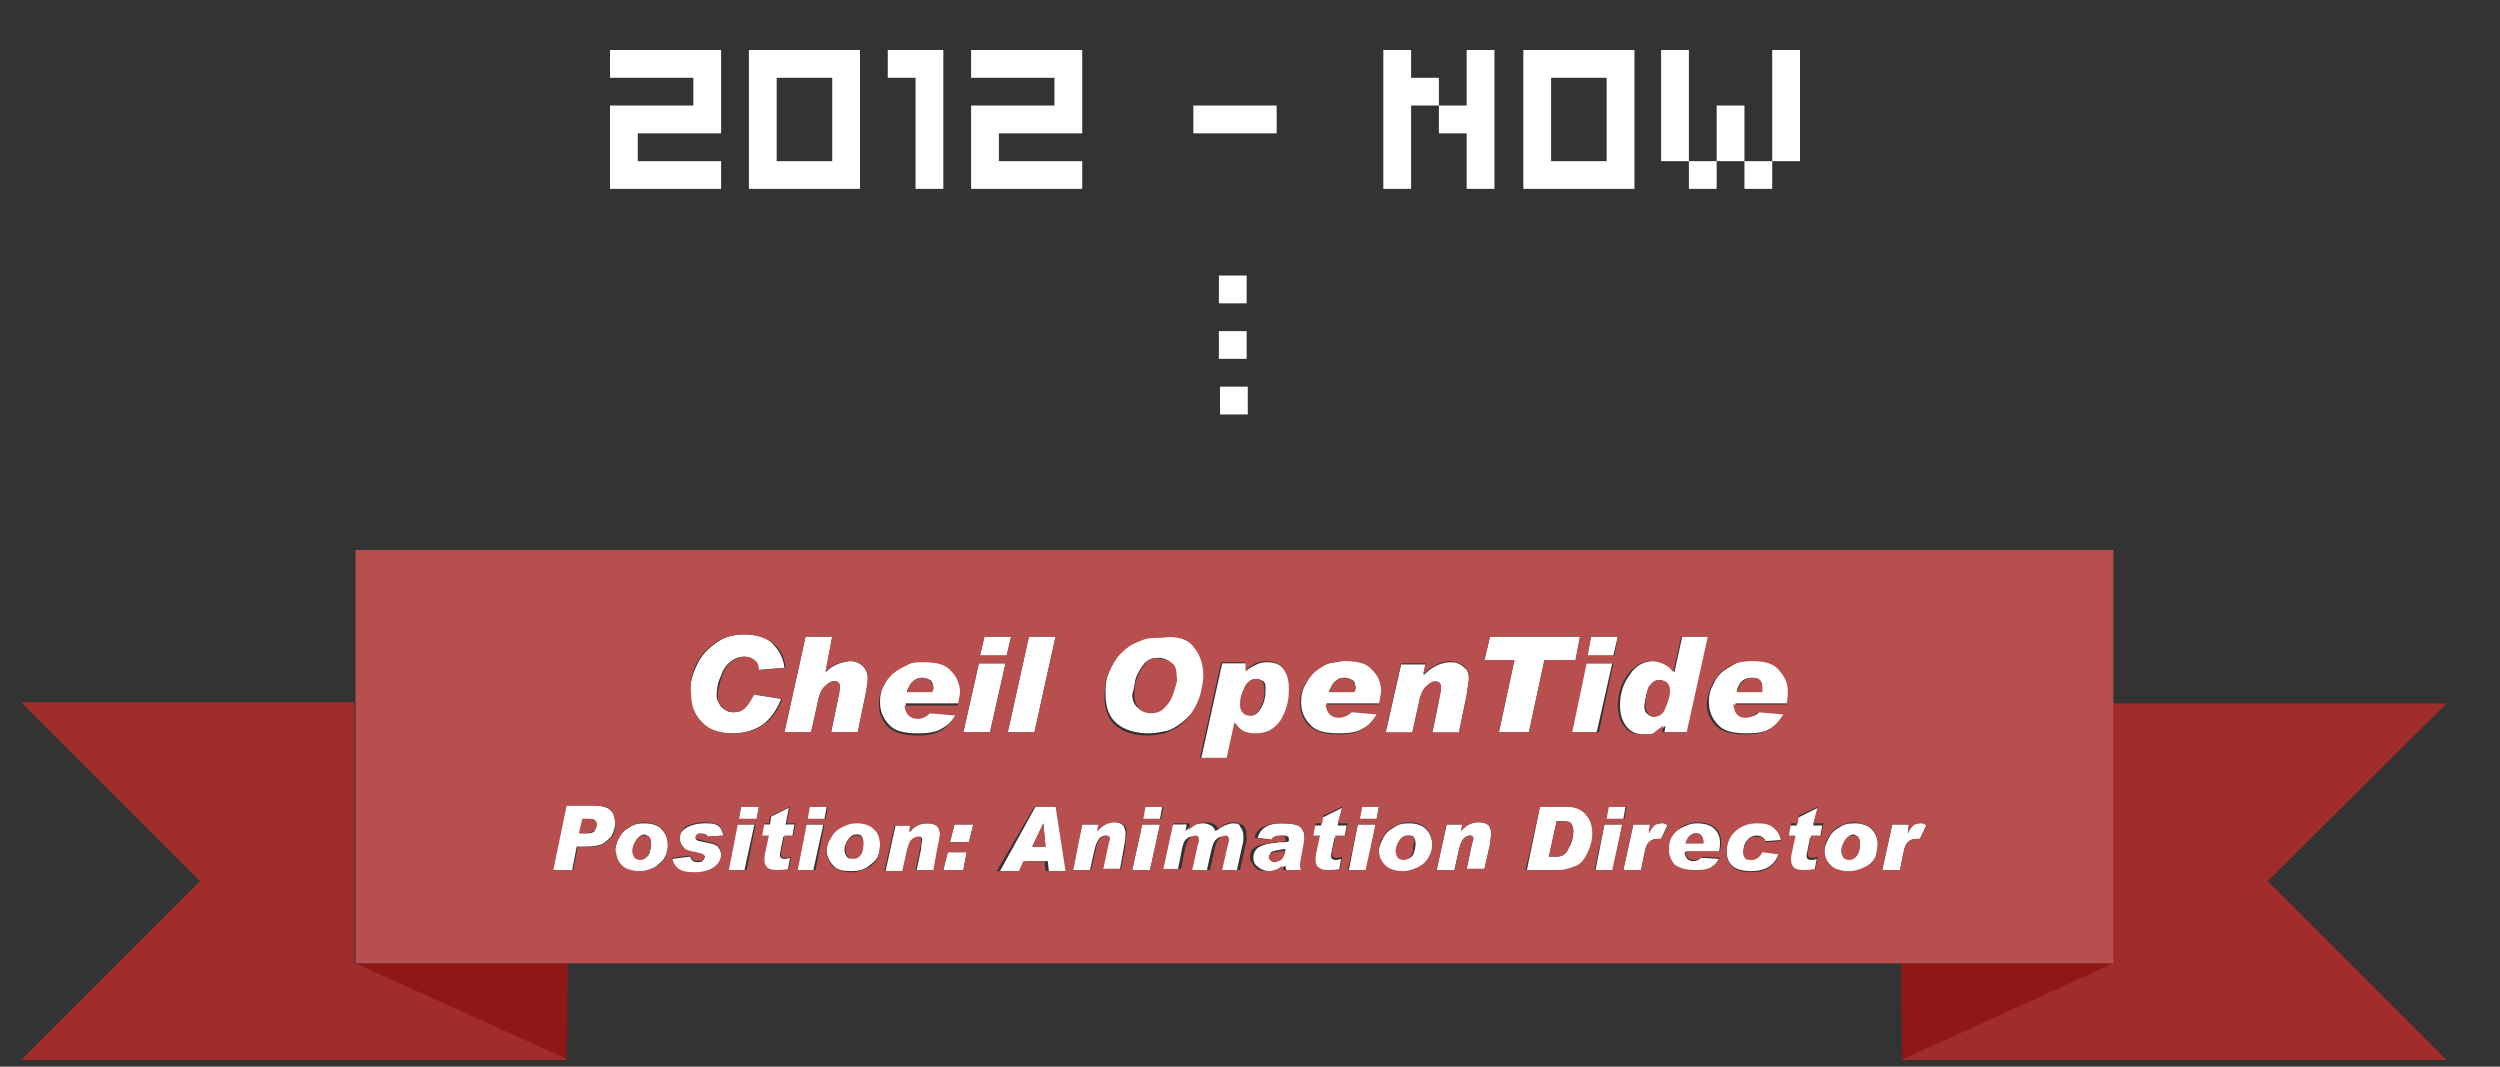 <?xml version="1.0" encoding="utf-8"?>
<!-- Generator: Adobe Illustrator 19.0.0, SVG Export Plug-In . SVG Version: 6.00 Build 0)  -->
<svg version="1.1" id="图层_1" xmlns="http://www.w3.org/2000/svg" xmlns:xlink="http://www.w3.org/1999/xlink" x="0px" y="0px"
	 viewBox="-308 547.5 225 96" style="enable-background:new -308 547.5 225 96;" xml:space="preserve">
<rect x="-308" y="547.5" width="225" height="96" fill="#333333" stroke="none"/>
<style type="text/css">
	.st0{fill:#FFFFFF;}
	.st1{fill:#911616;}
	.st2{fill:#A12C2C;}
	.st3{fill:#B84F4F;}
</style>
<g transform="matrix( 1, 0, 0, 1, 0,0) ">
	<g>
		<g id="Layer0_0_FILL">
			<path class="st0" d="M-230.6,564.5V552h-10v12.5H-230.6 M-238.1,562v-7.5h5v7.5H-238.1 M-160.9,564.5V552h-10v12.5H-160.9
				 M-168.4,562v-7.5h5v7.5H-168.4 M-245.6,554.5v2.5h-7.5v7.5h10V562h-7.5v-2.5h7.5V552h-10v2.5H-245.6 M-198.2,582.3v2.5h2.5v-2.5
				H-198.2 M-195.8,574.8v-2.5h-2.5v2.5H-195.8 M-195.8,579.8v-2.5h-2.5v2.5H-195.8 M-225.6,564.5h2.5V552h-5v2.5h2.5V564.5
				 M-213.1,554.5v2.5h-7.5v7.5h10V562h-7.5v-2.5h7.5V552h-10v2.5H-213.1 M-193.1,557h-7.5v2.5h7.5V557 M-147.7,623.1
				c-0.1-0.5-0.3-0.9-0.7-1.2c-0.4-0.3-0.9-0.4-1.5-0.4c-0.9,0-1.5,0.2-2,0.8c-0.5,0.5-0.7,1.1-0.7,1.8c0,1.2,0.7,1.8,2.2,1.8
				c1.3,0,2.1-0.5,2.5-1.6l-1.5-0.2c-0.2,0.5-0.5,0.7-1,0.7c-0.2,0-0.3,0-0.5-0.1c-0.1-0.1-0.2-0.3-0.2-0.5c0-0.4,0.1-0.8,0.3-1
				c0.2-0.3,0.5-0.5,0.9-0.5c0.4,0,0.7,0.2,0.8,0.5L-147.7,623.1 M-139,623.5c0-0.5-0.2-1-0.5-1.3c-0.3-0.4-0.9-0.6-1.6-0.6
				c-0.6,0-1,0.1-1.4,0.4c-0.4,0.2-0.7,0.5-0.9,0.9c-0.2,0.4-0.4,0.8-0.4,1.2c0,0.5,0.2,1,0.6,1.4c0.3,0.4,0.9,0.5,1.6,0.5
				c0.6,0,1.1-0.1,1.5-0.4c0.4-0.2,0.7-0.5,0.9-0.9C-139.1,624.2-139,623.9-139,623.5 M-140.8,622.8c0.1,0.1,0.2,0.3,0.2,0.6
				c0,0.4-0.1,0.7-0.2,1c-0.2,0.3-0.4,0.4-0.7,0.4c-0.2,0-0.4-0.1-0.5-0.2c-0.1-0.2-0.2-0.4-0.2-0.6c0-0.3,0.1-0.6,0.3-0.9
				c0.2-0.3,0.4-0.5,0.8-0.5C-141,622.7-140.9,622.7-140.8,622.8 M-134.6,621.7c-0.2-0.1-0.4-0.2-0.5-0.2c-0.2,0-0.4,0.1-0.6,0.2
				c-0.2,0.1-0.4,0.4-0.6,0.8v0l0.1-0.8h-1.5l-0.9,4.1h1.6l0.3-1.5c0.1-0.5,0.2-0.8,0.4-1s0.4-0.3,0.8-0.3c0.1,0,0.2,0,0.3,0
				L-134.6,621.7 M-144.8,621.7l0.4-1.5l-1.8,0.9l-0.1,0.7h-0.6l-0.2,1.1h0.6l-0.3,1.4c-0.1,0.4-0.1,0.6-0.1,0.7
				c0,0.2,0.1,0.5,0.2,0.7c0.2,0.2,0.5,0.3,0.9,0.3c0.2,0,0.6,0,1.1-0.1l0.2-1.1c-0.3,0.1-0.4,0.1-0.5,0.1c-0.2,0-0.4-0.1-0.4-0.3
				c0-0.1,0-0.1,0-0.2l0.3-1.5h0.9l0.2-1.1H-144.8 M-155.3,621.6c-0.4,0-0.7,0.1-0.9,0.2c-0.3,0.1-0.5,0.2-0.8,0.4
				c-0.3,0.2-0.5,0.5-0.7,0.8c-0.1,0.3-0.2,0.7-0.2,1c0,0.5,0.2,1,0.5,1.4c0.3,0.4,0.9,0.5,1.8,0.5c0.6,0,1-0.1,1.4-0.2
				c0.4-0.2,0.7-0.5,0.9-0.9l-1.6-0.1c-0.2,0.2-0.4,0.3-0.7,0.3c-0.5,0-0.7-0.3-0.8-0.8h3.1c0.1-0.4,0.1-0.7,0.1-0.9
				c0-0.5-0.2-0.9-0.5-1.2C-154,621.8-154.5,621.6-155.3,621.6 M-155.9,622.7c0.2-0.1,0.3-0.2,0.5-0.2s0.4,0,0.5,0.2
				c0.1,0.1,0.2,0.3,0.2,0.5c0,0.1,0,0.2,0,0.2h-1.6C-156.2,623.1-156.1,622.9-155.9,622.7 M-180.2,625.6c0.4-0.2,0.7-0.5,0.9-0.9
				c0.2-0.4,0.2-0.8,0.2-1.2c0-0.5-0.2-1-0.5-1.3c-0.3-0.4-0.9-0.6-1.6-0.6c-0.6,0-1,0.1-1.4,0.4c-0.4,0.2-0.7,0.5-0.9,0.9
				c-0.2,0.4-0.4,0.8-0.4,1.2c0,0.5,0.2,1,0.6,1.4c0.3,0.4,0.9,0.5,1.6,0.5C-181.1,625.9-180.6,625.8-180.2,625.6 M-181.2,622.7
				c0.1,0,0.3,0,0.4,0.1c0.1,0.1,0.2,0.3,0.2,0.6c0,0.4-0.1,0.7-0.2,1c-0.2,0.3-0.4,0.4-0.7,0.4c-0.2,0-0.4-0.1-0.5-0.2
				c-0.1-0.2-0.2-0.4-0.2-0.6c0-0.3,0.1-0.6,0.3-0.9C-181.8,622.8-181.6,622.7-181.2,622.7 M-176.4,621.7h-1.4l-0.9,4.1h1.6l0.4-1.8
				c0.1-0.4,0.2-0.7,0.4-1c0.2-0.2,0.4-0.3,0.6-0.3c0.2,0,0.3,0.1,0.3,0.3c0,0.1-0.1,0.3-0.2,0.8l-0.4,1.9h1.6l0.5-2.2
				c0.1-0.5,0.1-0.8,0.1-1c0-0.3-0.1-0.5-0.2-0.7c-0.2-0.2-0.5-0.3-0.9-0.3c-0.6,0-1.2,0.2-1.6,0.8L-176.4,621.7 M-167.1,620.1h-2.3
				l-1.2,5.8h3c0.4,0,0.8-0.1,1.3-0.3c0.4-0.2,0.8-0.5,1.2-1.1c0.3-0.6,0.5-1.2,0.5-1.9s-0.2-1.3-0.6-1.7
				C-165.6,620.3-166.2,620.1-167.1,620.1 M-167.4,621.4c0.4,0,0.6,0.1,0.8,0.2c0.1,0.2,0.2,0.4,0.2,0.7c0,0.5-0.1,1-0.4,1.5
				s-0.6,0.8-1.1,0.8h-0.7l0.7-3.2H-167.4 M-184.2,621.7h-1.6l-0.8,4.1h1.6L-184.2,621.7 M-184.1,621.2l0.2-1.1h-1.6l-0.2,1.1
				H-184.1 M-157.9,621.7c-0.2-0.1-0.4-0.2-0.5-0.2c-0.2,0-0.4,0.1-0.6,0.2c-0.2,0.1-0.4,0.4-0.6,0.8v0l0.1-0.8h-1.5l-0.9,4.1h1.6
				l0.3-1.5c0.1-0.5,0.2-0.8,0.4-1s0.4-0.3,0.8-0.3c0.1,0,0.2,0,0.3,0L-157.9,621.7 M-162,621.7h-1.6l-0.8,4.1h1.6L-162,621.7
				 M-161.9,621.2l0.2-1.1h-1.6l-0.2,1.1H-161.9 M-190.6,622.8c0-0.4-0.2-0.7-0.4-0.9c-0.3-0.2-0.8-0.3-1.6-0.3
				c-0.7,0-1.2,0.1-1.6,0.4c-0.3,0.2-0.5,0.5-0.6,0.9l1.5,0.2c0.1-0.2,0.2-0.3,0.3-0.3c0.1-0.1,0.2-0.1,0.5-0.1c0.2,0,0.3,0,0.4,0.1
				c0.1,0.1,0.1,0.1,0.1,0.2c0,0.1,0,0.1,0,0.2c-0.1,0.1-0.4,0.1-0.9,0.1c-0.5,0.1-0.9,0.1-1.2,0.2s-0.6,0.2-0.8,0.4
				c-0.2,0.2-0.3,0.5-0.3,0.8c0,0.3,0.1,0.6,0.4,0.8c0.2,0.2,0.6,0.4,1.1,0.4c0.5,0,1-0.2,1.4-0.5c0,0.1,0,0.3,0.1,0.4h1.6
				c-0.1-0.2-0.1-0.4-0.1-0.5c0-0.2,0.1-0.6,0.2-1.2C-190.6,623.5-190.6,623.1-190.6,622.8 M-193.8,624.6c0-0.1,0.1-0.2,0.2-0.4
				c0.1-0.1,0.6-0.2,1.3-0.3c-0.1,0.4-0.2,0.7-0.4,0.8c-0.2,0.2-0.4,0.2-0.6,0.2c-0.1,0-0.2,0-0.3-0.1
				C-193.8,624.9-193.8,624.8-193.8,624.6 M-187.6,621.7l0.4-1.5l-1.8,0.9l-0.1,0.7h-0.6l-0.2,1.1h0.6l-0.3,1.4
				c-0.1,0.4-0.1,0.6-0.1,0.7c0,0.2,0.1,0.5,0.2,0.7c0.2,0.2,0.5,0.3,0.9,0.3c0.2,0,0.6,0,1.1-0.1l0.2-1.1c-0.3,0.1-0.4,0.1-0.5,0.1
				c-0.2,0-0.4-0.1-0.4-0.3c0-0.1,0-0.1,0-0.2l0.3-1.5h0.9l0.2-1.1H-187.6 M-197,621.6c-0.3,0-0.5,0.1-0.8,0.2
				c-0.2,0.1-0.5,0.3-0.8,0.5c-0.1-0.2-0.2-0.4-0.4-0.5c-0.2-0.1-0.4-0.2-0.7-0.2c-0.6,0-1.1,0.2-1.6,0.7l0.1-0.6h-1.5l-0.9,4.1h1.6
				l0.4-2c0.1-0.4,0.2-0.7,0.4-0.8c0.2-0.2,0.3-0.2,0.5-0.2c0.2,0,0.3,0.1,0.3,0.3c0,0,0,0.1,0,0.2c0,0.1-0.1,0.3-0.2,0.8l-0.4,1.8
				h1.6l0.4-1.8c0.1-0.4,0.2-0.8,0.4-1s0.4-0.3,0.6-0.3c0.2,0,0.3,0.1,0.3,0.3c0,0,0,0.1,0,0.2c0,0.1-0.1,0.3-0.2,0.8l-0.4,1.8h1.6
				l0.6-2.7c0-0.2,0-0.3,0-0.5c0-0.3-0.1-0.6-0.3-0.8C-196.4,621.7-196.6,621.6-197,621.6 M-203.6,621.7h-1.6l-0.9,4.1h1.6
				L-203.6,621.7 M-203.6,621.2l0.2-1.1h-1.6l-0.2,1.1H-203.6 M-244.3,622.8l1.4-0.1c-0.1-0.4-0.2-0.7-0.5-0.9
				c-0.3-0.2-0.7-0.2-1.2-0.2c-0.5,0-0.9,0.1-1.2,0.2c-0.3,0.1-0.6,0.3-0.8,0.5c-0.2,0.2-0.3,0.5-0.2,0.7c0,0.3,0.1,0.5,0.3,0.8
				c0.2,0.2,0.6,0.4,1.2,0.5c0.3,0,0.4,0.1,0.6,0.2c0.1,0,0.2,0.1,0.1,0.2c0,0.1-0.1,0.2-0.2,0.3s-0.3,0.1-0.4,0.1
				c-0.4,0-0.6-0.2-0.7-0.5l-1.6,0.2c0,0.4,0.2,0.8,0.6,1c0.3,0.2,0.8,0.3,1.4,0.3c0.8,0,1.4-0.2,1.8-0.5c0.4-0.3,0.6-0.7,0.6-1.1
				c0-0.3-0.1-0.6-0.3-0.8c-0.2-0.2-0.6-0.3-1.2-0.4c-0.4-0.1-0.6-0.1-0.7-0.2c-0.1-0.1-0.1-0.1-0.1-0.2c0-0.1,0.1-0.2,0.1-0.2
				c0.1-0.1,0.2-0.1,0.4-0.1C-244.6,622.5-244.4,622.6-244.3,622.8 M-229,624.6c0.2-0.4,0.2-0.8,0.2-1.2c0-0.5-0.2-1-0.5-1.3
				c-0.3-0.4-0.9-0.6-1.6-0.6c-0.6,0-1,0.1-1.4,0.4c-0.4,0.2-0.7,0.5-0.9,0.9c-0.2,0.4-0.4,0.8-0.4,1.2c0,0.5,0.2,1,0.6,1.4
				c0.3,0.4,0.9,0.5,1.6,0.5c0.6,0,1.1-0.1,1.5-0.4S-229.2,625-229,624.6 M-231.8,624.6c-0.1-0.2-0.2-0.4-0.2-0.6
				c0-0.3,0.1-0.6,0.3-0.9c0.2-0.3,0.4-0.5,0.8-0.5c0.1,0,0.3,0,0.4,0.1c0.1,0.1,0.2,0.3,0.2,0.6c0,0.4-0.1,0.7-0.2,1
				c-0.2,0.3-0.4,0.4-0.7,0.4C-231.5,624.8-231.6,624.8-231.8,624.6 M-247.9,623.5c0-0.5-0.2-1-0.5-1.3c-0.3-0.4-0.9-0.6-1.6-0.6
				c-0.6,0-1,0.1-1.4,0.4c-0.4,0.2-0.7,0.5-0.9,0.9c-0.2,0.4-0.3,0.8-0.4,1.2c0,0.5,0.2,1,0.6,1.4c0.3,0.4,0.9,0.5,1.6,0.5
				c0.6,0,1.1-0.1,1.4-0.4s0.7-0.5,0.9-0.9C-247.9,624.2-247.8,623.9-247.9,623.5 M-249.6,622.8c0.1,0.1,0.2,0.3,0.2,0.6
				c0,0.4-0.1,0.7-0.2,1c-0.2,0.3-0.4,0.4-0.7,0.4c-0.2,0-0.4-0.1-0.5-0.2c-0.1-0.2-0.2-0.4-0.2-0.6c0-0.3,0.1-0.6,0.3-0.9
				c0.2-0.3,0.4-0.5,0.8-0.5C-249.9,622.7-249.7,622.7-249.6,622.8 M-252.6,621.6c0-0.3-0.1-0.6-0.2-0.9c-0.1-0.2-0.3-0.4-0.6-0.5
				c-0.2-0.1-0.6-0.2-1.1-0.2h-2.6l-1.2,5.8h1.8l0.4-2.1h0.8c0.6,0,1.1-0.1,1.4-0.2c0.3-0.1,0.6-0.4,0.9-0.7
				C-252.8,622.5-252.7,622.1-252.6,621.6 M-254.9,621.2c0.4,0,0.6,0.2,0.6,0.5c0,0.2-0.1,0.4-0.2,0.6c-0.2,0.2-0.4,0.2-0.7,0.2
				h-0.6l0.3-1.3H-254.9 M-233.9,621.7h-1.6l-0.9,4.1h1.6L-233.9,621.7 M-233.8,621.2l0.2-1.1h-1.6l-0.2,1.1H-233.8 M-239.7,620.1
				h-1.6l-0.2,1.1h1.6L-239.7,620.1 M-240.1,621.7h-1.6l-0.9,4.1h1.6L-240.1,621.7 M-238.6,621l-0.1,0.7h-0.6l-0.2,1.1h0.6l-0.3,1.4
				c-0.1,0.4-0.1,0.6-0.1,0.7c0,0.2,0.1,0.5,0.2,0.7c0.2,0.2,0.5,0.3,0.9,0.3c0.2,0,0.6,0,1.1-0.1l0.2-1.1c-0.3,0.1-0.4,0.1-0.5,0.1
				c-0.2,0-0.4-0.1-0.4-0.3c0-0.1,0-0.1,0-0.2l0.3-1.5h0.8l0.2-1.1h-0.8l0.3-1.5L-238.6,621 M-223.4,622.6c0-0.3-0.1-0.5-0.2-0.7
				c-0.2-0.2-0.5-0.3-0.9-0.3c-0.6,0-1.2,0.2-1.6,0.8l0.1-0.6h-1.4l-0.9,4.1h1.6l0.4-1.8c0.1-0.4,0.2-0.7,0.4-1
				c0.2-0.2,0.4-0.3,0.6-0.3c0.2,0,0.3,0.1,0.3,0.3c0,0.1-0.1,0.3-0.1,0.8l-0.4,1.9h1.6l0.4-2.2
				C-223.5,623.1-223.4,622.8-223.4,622.6 M-221.3,625.8l0.3-1.6h-1.7l-0.4,1.6H-221.3 M-209.1,621.7h-1.5l-0.9,4.1h1.6l0.4-1.8
				c0.1-0.4,0.2-0.7,0.4-1c0.2-0.2,0.4-0.3,0.6-0.3c0.2,0,0.3,0.1,0.3,0.3c0,0.1-0.1,0.3-0.2,0.8l-0.4,1.9h1.6l0.4-2.2
				c0.1-0.5,0.1-0.8,0.1-1c0-0.3-0.1-0.5-0.2-0.7c-0.2-0.2-0.5-0.3-0.8-0.3c-0.6,0-1.2,0.2-1.6,0.8L-209.1,621.7 M-212.9,620.1h-1.9
				l-3.2,5.8h2l0.4-0.9h1.9l0.1,0.9h1.8L-212.9,620.1 M-213.9,623.7h-1.2l1-2.1L-213.9,623.7 M-220.4,621.7h-1.7l-0.4,1.6h1.7
				L-220.4,621.7 M-175.8,608.6c0-0.4-0.1-0.8-0.4-1c-0.3-0.3-0.7-0.5-1.2-0.5c-0.9,0-1.7,0.4-2.4,1.1l-0.1,0l0.2-0.9h-2.2l-1.4,6.2
				h2.4l0.6-2.7c0.1-0.6,0.3-1.1,0.6-1.4c0.3-0.3,0.6-0.5,0.9-0.5c0.3,0,0.5,0.2,0.5,0.5c0,0.1-0.1,0.5-0.2,1.2l-0.6,2.9h2.4
				l0.7-3.4C-175.9,609.3-175.8,608.8-175.8,608.6 M-156.6,604.8l-0.7,3.2c-0.4-0.6-1.1-1-1.9-1s-1.6,0.4-2.1,1.2
				c-0.6,0.8-0.9,1.7-0.9,2.8c0,0.8,0.2,1.4,0.6,1.9c0.4,0.5,0.9,0.7,1.6,0.7c0.4,0,0.7,0,1-0.1c0.3-0.1,0.6-0.4,0.9-0.7v0l-0.1,0.6
				h2.2l1.9-8.6H-156.6 M-159.6,609.3c0.3-0.4,0.6-0.6,0.9-0.6c0.3,0,0.5,0.1,0.6,0.2c0.2,0.2,0.3,0.5,0.3,0.8c0,0.5-0.1,1-0.4,1.5
				c-0.3,0.5-0.6,0.8-1,0.8c-0.2,0-0.4-0.1-0.6-0.3c-0.2-0.2-0.2-0.4-0.2-0.8C-159.9,610.3-159.8,609.8-159.6,609.3 M-166.2,606.9
				l0.4-2.1h-8.1l-0.5,2.1h2.7l-1.4,6.5h2.7l1.4-6.5H-166.2 M-162.4,604.8h-2.4l-0.4,1.7h2.4L-162.4,604.8 M-162.9,607.2h-2.4
				l-1.4,6.2h2.4L-162.9,607.2 M-152.9,607.9c-0.4,0.3-0.7,0.7-0.9,1.2c-0.3,0.5-0.4,1-0.4,1.6c0,0.8,0.3,1.5,0.8,2
				c0.5,0.6,1.4,0.8,2.6,0.8c0.9,0,1.6-0.1,2.1-0.4c0.6-0.3,1-0.7,1.4-1.4l-2.3-0.2c-0.3,0.4-0.7,0.5-1.1,0.5
				c-0.7,0-1.1-0.4-1.1-1.2h4.8c0.1-0.6,0.1-1,0.1-1.2c0-0.7-0.2-1.4-0.8-1.9s-1.3-0.8-2.5-0.8c-0.5,0-1,0.1-1.4,0.2
				C-152.1,607.4-152.5,607.6-152.9,607.9 M-150.4,608.5c0.3,0,0.5,0.1,0.7,0.2c0.2,0.1,0.3,0.4,0.3,0.7c0,0.1,0,0.2,0,0.3h-2.3
				c0.1-0.4,0.3-0.8,0.6-1C-150.9,608.6-150.7,608.5-150.4,608.5 M-217,604.8h-2.4l-0.4,1.7h2.4L-217,604.8 M-217.5,607.2h-2.4
				l-1.4,6.2h2.4L-217.5,607.2 M-213,604.8h-2.4l-1.9,8.6h2.4L-213,604.8 M-199.6,608.3c0-1-0.3-1.9-0.9-2.6c-0.6-0.7-1.6-1-2.8-1
				c-0.5,0-1,0-1.5,0.1c-0.5,0.1-1,0.3-1.5,0.7s-0.9,0.8-1.2,1.2c-0.3,0.5-0.6,1-0.8,1.6c-0.2,0.5-0.2,1.1-0.2,1.7
				c0,1.1,0.3,2,1,2.6c0.7,0.6,1.7,0.9,2.9,0.9c0.5,0,1-0.1,1.5-0.2c0.5-0.1,1-0.4,1.5-0.8c0.5-0.4,0.9-0.8,1.2-1.4
				c0.3-0.6,0.6-1.1,0.6-1.6C-199.7,609.2-199.6,608.7-199.6,608.3 M-205.8,608.6c0.2-0.6,0.5-1,0.8-1.4c0.4-0.4,0.8-0.5,1.2-0.5
				c0.4,0,0.8,0.1,1.1,0.4c0.3,0.3,0.4,0.7,0.4,1.2c0,0.2-0.1,0.7-0.2,1.2c-0.2,0.6-0.4,1.1-0.8,1.5c-0.3,0.4-0.8,0.6-1.3,0.6
				c-0.5,0-0.8-0.2-1.1-0.5c-0.3-0.3-0.4-0.7-0.4-1.1C-206,609.7-205.9,609.2-205.8,608.6 M-188.4,607.2c-0.4,0.1-0.8,0.4-1.2,0.7
				c-0.4,0.3-0.7,0.7-0.9,1.2c-0.3,0.5-0.4,1-0.4,1.6c0,0.8,0.3,1.5,0.8,2c0.5,0.6,1.4,0.8,2.6,0.8c0.9,0,1.6-0.1,2.1-0.4
				c0.6-0.3,1-0.7,1.4-1.4l-2.3-0.2c-0.3,0.4-0.7,0.5-1.1,0.5c-0.7,0-1.1-0.4-1.2-1.2h4.8c0.1-0.6,0.2-1,0.2-1.2
				c0-0.7-0.2-1.4-0.8-1.9c-0.5-0.5-1.3-0.8-2.5-0.8C-187.5,607.1-188,607.1-188.4,607.2 M-187.8,608.8c0.2-0.2,0.5-0.3,0.8-0.3
				c0.3,0,0.5,0.1,0.7,0.2c0.2,0.1,0.3,0.4,0.3,0.7c0,0.1,0,0.2-0.1,0.3h-2.3C-188.2,609.4-188.1,609-187.8,608.8 M-195.9,607.9
				L-195.9,607.9l0.1-0.7h-2.2l-1.9,8.6h2.4l0.7-3.2c0.4,0.7,1.1,1,1.9,1c0.9,0,1.6-0.4,2.2-1.1c0.5-0.8,0.8-1.7,0.8-2.8
				c0-0.8-0.2-1.4-0.5-1.9s-0.9-0.7-1.6-0.7c-0.4,0-0.7,0.1-0.9,0.2S-195.5,607.6-195.9,607.9 M-196,609.4c0.2-0.5,0.6-0.8,1.1-0.8
				c0.2,0,0.4,0.1,0.6,0.2c0.2,0.2,0.2,0.4,0.2,0.8c0,0.6-0.1,1.1-0.4,1.6c-0.2,0.4-0.5,0.7-0.9,0.7c-0.2,0-0.4-0.1-0.6-0.2
				c-0.2-0.2-0.3-0.5-0.3-0.8C-196.4,610.4-196.2,609.9-196,609.4 M-222.4,607.8c-0.5-0.5-1.3-0.8-2.5-0.8c-0.5,0-1,0.1-1.4,0.2
				c-0.4,0.1-0.8,0.4-1.2,0.7c-0.4,0.3-0.7,0.7-0.9,1.2c-0.3,0.5-0.4,1-0.4,1.6c0,0.8,0.3,1.5,0.8,2c0.5,0.6,1.4,0.8,2.6,0.8
				c0.9,0,1.6-0.1,2.1-0.4c0.6-0.3,1-0.7,1.4-1.4l-2.3-0.2c-0.3,0.4-0.7,0.5-1.1,0.5c-0.7,0-1.1-0.4-1.2-1.2h4.8
				c0.1-0.6,0.2-1,0.2-1.2C-221.7,609-221.9,608.3-222.4,607.8 M-225.8,608.8c0.2-0.2,0.5-0.3,0.8-0.3c0.3,0,0.5,0.1,0.7,0.2
				c0.2,0.1,0.3,0.4,0.3,0.7c0,0.1,0,0.2-0.1,0.3h-2.3C-226.2,609.4-226.1,609-225.8,608.8 M-233.7,608L-233.7,608l0.6-3.2h-2.4
				l-1.9,8.6h2.4l0.6-2.7c0.1-0.6,0.3-1.1,0.6-1.4c0.3-0.3,0.6-0.5,0.9-0.5s0.5,0.2,0.5,0.5c0,0.1-0.1,0.5-0.2,1.2l-0.6,2.9h2.4
				l0.7-3.4c0.2-0.7,0.2-1.2,0.2-1.5c0-0.4-0.2-0.8-0.4-1c-0.3-0.3-0.7-0.5-1.2-0.5C-232.4,607.1-233.1,607.4-233.7,608
				 M-243.6,605.4c-0.7,0.5-1.3,1.1-1.7,2c-0.4,0.8-0.6,1.7-0.6,2.5c0,1.1,0.3,2,1,2.6c0.7,0.7,1.6,1,2.8,1c1.2,0,2.1-0.3,2.9-0.9
				c0.7-0.6,1.2-1.4,1.5-2.2l-2.5-0.4c-0.2,0.5-0.5,0.9-0.8,1.2c-0.3,0.3-0.6,0.4-1,0.4c-0.5,0-0.8-0.2-1.1-0.5
				c-0.2-0.3-0.4-0.6-0.4-1c0-0.6,0.1-1.2,0.4-1.8c0.2-0.6,0.5-1,0.9-1.3c0.4-0.3,0.8-0.4,1.2-0.4c0.3,0,0.6,0.1,0.8,0.3
				c0.3,0.2,0.4,0.5,0.4,0.9v0l2.4-0.2c-0.1-0.9-0.5-1.6-1.1-2.2c-0.6-0.6-1.5-0.8-2.6-0.8S-242.9,604.9-243.6,605.4 M-178.5,554.5
				h-2.5V552h-2.5v12.5h2.5V557h2.5V554.5 M-173.5,552h-2.5v5h-2.5v2.5h2.5v5h2.5V552 M-156,562v2.5h2.5V562H-156 M-156,552h-2.5v10
				h2.5V552 M-151,562v-5h-2.5v5H-151 M-151,562v2.5h2.5V562H-151 M-146,552h-2.5v10h2.5V552z"/>
			<path class="st1" d="M-257,642.8l0.1-8.6H-276L-257,642.8 M-136.9,634.2l0.1,8.7l19.1-8.7h-0.1H-136.9z"/>
			<path class="st2" d="M-290,626.8l-16.1,16.1h49.1v-0.1l-19-8.6h-0.1v-23.5h-30L-290,626.8 M-117.8,634.2l-19.1,8.7h49.1
				l-16.1-16.1l16.1-16h-30.1v23.3l0,0.1v0H-117.8z"/>
			<path class="st3" d="M-136.9,634.2h19.1v0V597h-158.2v13.7v23.5h0.1h19.1H-136.9 M-245.4,607.4c0.4-0.9,1-1.5,1.7-2
				c0.7-0.5,1.6-0.8,2.7-0.8s1.9,0.3,2.6,0.8c0.6,0.5,1,1.2,1.1,2.2l-2.4,0.2v0c0-0.4-0.1-0.7-0.4-0.9c-0.2-0.2-0.5-0.3-0.8-0.3
				c-0.4,0-0.8,0.1-1.2,0.4c-0.4,0.3-0.7,0.7-0.9,1.3c-0.2,0.6-0.4,1.2-0.4,1.8c0,0.4,0.1,0.8,0.4,1c0.2,0.3,0.6,0.5,1.1,0.5
				c0.4,0,0.7-0.1,1-0.4c0.3-0.3,0.5-0.7,0.8-1.2l2.5,0.4c-0.3,0.9-0.8,1.6-1.5,2.2c-0.8,0.6-1.7,0.9-2.9,0.9c-1.2,0-2.2-0.3-2.8-1
				c-0.7-0.7-1-1.5-1-2.6C-245.9,609.1-245.8,608.3-245.4,607.4 M-233.7,607.9L-233.7,607.9c0.6-0.5,1.3-0.9,2.2-0.9
				c0.6,0,1,0.2,1.2,0.5c0.3,0.3,0.4,0.6,0.4,1c0,0.2-0.1,0.7-0.2,1.5l-0.7,3.4h-2.4l0.6-2.9c0.2-0.7,0.2-1.1,0.2-1.2
				c0-0.3-0.2-0.5-0.5-0.5s-0.6,0.2-0.9,0.5c-0.3,0.3-0.5,0.8-0.6,1.4l-0.6,2.7h-2.4l1.9-8.6h2.4L-233.7,607.9 M-224.9,607.1
				c1.2,0,2,0.2,2.5,0.8c0.5,0.5,0.8,1.1,0.8,1.9c0,0.2-0.1,0.6-0.2,1.2h-4.8c0.1,0.8,0.5,1.2,1.2,1.2c0.4,0,0.8-0.2,1.1-0.5
				l2.3,0.2c-0.4,0.6-0.8,1.1-1.4,1.4c-0.5,0.3-1.2,0.4-2.1,0.4c-1.2,0-2.1-0.3-2.6-0.8c-0.5-0.5-0.8-1.2-0.8-2
				c0-0.6,0.1-1.1,0.4-1.6c0.2-0.5,0.6-0.9,0.9-1.2c0.4-0.3,0.9-0.6,1.2-0.7C-226,607.1-225.5,607.1-224.9,607.1 M-195.9,607.8
				L-195.9,607.8c0.4-0.3,0.7-0.5,0.9-0.6s0.6-0.2,0.9-0.2c0.7,0,1.2,0.2,1.6,0.7s0.5,1.1,0.5,1.9c0,1.1-0.3,2-0.8,2.8
				c-0.6,0.8-1.3,1.1-2.2,1.1c-0.9,0-1.5-0.3-1.9-1l-0.7,3.2h-2.4l1.9-8.6h2.2L-195.9,607.8 M-189.6,607.9c0.4-0.3,0.9-0.6,1.2-0.7
				c0.4-0.1,0.9-0.2,1.4-0.2c1.2,0,2,0.2,2.5,0.8c0.5,0.5,0.8,1.1,0.8,1.9c0,0.2-0.1,0.6-0.2,1.2h-4.8c0.1,0.8,0.5,1.2,1.2,1.2
				c0.4,0,0.8-0.2,1.1-0.5l2.3,0.2c-0.4,0.6-0.8,1.1-1.4,1.4c-0.5,0.3-1.2,0.4-2.1,0.4c-1.2,0-2.1-0.3-2.6-0.8
				c-0.5-0.5-0.8-1.2-0.8-2c0-0.6,0.1-1.1,0.4-1.6C-190.3,608.7-190,608.3-189.6,607.9 M-200.6,605.7c0.6,0.7,0.9,1.6,0.9,2.6
				c0,0.4-0.1,0.9-0.2,1.4c-0.1,0.5-0.3,1-0.6,1.6c-0.3,0.5-0.7,1-1.2,1.4c-0.5,0.4-1,0.6-1.5,0.8c-0.5,0.1-1,0.2-1.5,0.2
				c-1.2,0-2.2-0.3-2.9-0.9c-0.7-0.6-1-1.5-1-2.6c0-0.6,0.1-1.2,0.2-1.7c0.2-0.6,0.4-1.1,0.8-1.6c0.3-0.5,0.8-0.9,1.2-1.2
				s1-0.5,1.5-0.7c0.5-0.1,1-0.1,1.5-0.1C-202.1,604.7-201.1,605-200.6,605.7 M-215.4,604.8h2.4l-1.9,8.6h-2.4L-215.4,604.8
				 M-219.9,607.2h2.4l-1.4,6.2h-2.4L-219.9,607.2 M-219.4,604.8h2.4l-0.4,1.7h-2.4L-219.4,604.8 M-153.9,609.1
				c0.2-0.5,0.6-0.9,0.9-1.2c0.4-0.3,0.9-0.6,1.2-0.7c0.4-0.1,0.9-0.2,1.4-0.2c1.2,0,2,0.2,2.5,0.8s0.8,1.1,0.8,1.9
				c0,0.2,0,0.6-0.1,1.2h-4.8c0.1,0.8,0.4,1.2,1.1,1.2c0.4,0,0.8-0.2,1.1-0.5l2.3,0.2c-0.4,0.6-0.8,1.1-1.4,1.4
				c-0.5,0.3-1.2,0.4-2.1,0.4c-1.2,0-2.1-0.3-2.6-0.8c-0.5-0.5-0.8-1.2-0.8-2C-154.3,610.2-154.2,609.6-153.9,609.1 M-165.2,607.2
				h2.4l-1.3,6.2h-2.4L-165.2,607.2 M-164.8,604.8h2.4l-0.3,1.7h-2.4L-164.8,604.8 M-165.8,604.8l-0.4,2.1h-2.8l-1.4,6.5h-2.7
				l1.4-6.5h-2.7l0.5-2.1H-165.8 M-157.4,608l0.7-3.2h2.4l-1.9,8.6h-2.2l0.1-0.6v0c-0.4,0.3-0.7,0.5-0.9,0.7c-0.3,0.1-0.6,0.1-1,0.1
				c-0.7,0-1.2-0.2-1.6-0.7c-0.4-0.5-0.6-1.1-0.6-1.9c0-1,0.3-2,0.9-2.8c0.6-0.8,1.3-1.2,2.1-1.2S-157.8,607.4-157.4,608
				 M-176.2,607.5c0.3,0.3,0.4,0.6,0.4,1c0,0.2-0.1,0.7-0.2,1.5l-0.7,3.4h-2.4l0.6-2.9c0.2-0.7,0.2-1.1,0.2-1.2
				c0-0.3-0.2-0.5-0.5-0.5c-0.3,0-0.6,0.2-0.9,0.5c-0.3,0.3-0.5,0.8-0.6,1.4l-0.6,2.7h-2.4l1.4-6.2h2.2l-0.2,0.9l0.1,0
				c0.7-0.7,1.5-1.1,2.4-1.1C-176.9,607.1-176.5,607.2-176.2,607.5 M-222.1,621.7h1.7l-0.4,1.6h-1.7L-222.1,621.7 M-214.9,620.1h1.9
				l0.9,5.8h-1.8l-0.1-0.9h-1.9l-0.4,0.9h-2L-214.9,620.1 M-210.6,621.7h1.5l-0.1,0.6c0.4-0.5,1-0.8,1.6-0.8c0.4,0,0.6,0.1,0.8,0.3
				c0.2,0.2,0.2,0.4,0.2,0.7c0,0.2-0.1,0.5-0.1,1l-0.4,2.2h-1.6l0.4-1.9c0.1-0.5,0.2-0.7,0.2-0.8c0-0.2-0.1-0.3-0.3-0.3
				c-0.2,0-0.4,0.1-0.6,0.3c-0.2,0.2-0.3,0.6-0.4,1l-0.4,1.8h-1.6L-210.6,621.7 M-221,624.2l-0.3,1.6h-1.8l0.4-1.6H-221
				 M-223.6,621.9c0.2,0.2,0.2,0.4,0.2,0.7c0,0.2-0.1,0.5-0.2,1l-0.4,2.2h-1.6l0.4-1.9c0.1-0.5,0.1-0.7,0.1-0.8
				c0-0.2-0.1-0.3-0.3-0.3c-0.2,0-0.4,0.1-0.6,0.3c-0.2,0.2-0.3,0.6-0.4,1l-0.4,1.8h-1.6l0.9-4.1h1.4l-0.1,0.6
				c0.4-0.5,1-0.8,1.6-0.8C-224.1,621.6-223.9,621.7-223.6,621.9 M-238.8,621.7l0.1-0.7l1.8-0.9l-0.3,1.5h0.8l-0.2,1.1h-0.8
				l-0.3,1.5c0,0.1,0,0.1,0,0.2c0,0.2,0.1,0.3,0.4,0.3c0.1,0,0.2,0,0.5-0.1l-0.2,1.1c-0.5,0.1-0.8,0.1-1.1,0.1
				c-0.4,0-0.8-0.1-0.9-0.3c-0.2-0.2-0.2-0.5-0.2-0.7c0-0.1,0-0.3,0.1-0.7l0.3-1.4h-0.6l0.2-1.1H-238.8 M-241.6,621.7h1.6l-0.8,4.1
				h-1.6L-241.6,621.7 M-241.3,620.1h1.6l-0.2,1.1h-1.6L-241.3,620.1 M-233.5,620.1l-0.2,1.1h-1.6l0.2-1.1H-233.5 M-235.4,621.7h1.6
				l-0.8,4.1h-1.6L-235.4,621.7 M-252.8,620.8c0.1,0.2,0.1,0.5,0.2,0.9c0,0.4-0.1,0.8-0.3,1.1c-0.3,0.3-0.6,0.6-0.9,0.7
				c-0.4,0.2-0.8,0.2-1.4,0.2h-0.8l-0.4,2.1h-1.8l1.2-5.8h2.6c0.5,0,0.9,0.1,1.1,0.2C-253.1,620.4-252.9,620.6-252.8,620.8
				 M-248.4,622.1c0.3,0.4,0.5,0.8,0.5,1.3c0,0.4-0.1,0.8-0.2,1.2c-0.2,0.4-0.5,0.7-0.9,0.9s-0.9,0.4-1.4,0.4
				c-0.7,0-1.3-0.2-1.6-0.5c-0.4-0.4-0.5-0.8-0.6-1.4c0-0.4,0.1-0.8,0.4-1.2c0.2-0.4,0.5-0.7,0.9-0.9c0.4-0.2,0.8-0.4,1.4-0.4
				C-249.2,621.6-248.7,621.8-248.4,622.1 M-228.8,623.5c0,0.4-0.1,0.8-0.2,1.2c-0.2,0.4-0.5,0.7-0.9,0.9s-0.9,0.4-1.5,0.4
				c-0.7,0-1.3-0.2-1.6-0.5c-0.4-0.4-0.6-0.8-0.6-1.4c0-0.4,0.1-0.8,0.4-1.2c0.2-0.4,0.5-0.7,0.9-0.9c0.4-0.2,0.8-0.4,1.4-0.4
				c0.7,0,1.3,0.2,1.6,0.6C-228.9,622.5-228.8,623-228.8,623.5 M-242.9,622.7l-1.4,0.1c-0.1-0.2-0.3-0.3-0.6-0.3
				c-0.2,0-0.3,0-0.4,0.1c-0.1,0.1-0.1,0.2-0.1,0.2c0,0.1,0,0.2,0.1,0.2c0.1,0,0.3,0.1,0.7,0.2c0.6,0.1,1,0.2,1.2,0.4
				c0.2,0.2,0.3,0.4,0.3,0.8c0,0.4-0.2,0.8-0.6,1.1c-0.4,0.3-1,0.5-1.8,0.5c-0.7,0-1.1-0.1-1.4-0.3c-0.3-0.2-0.5-0.5-0.6-1l1.6-0.2
				c0.1,0.3,0.3,0.5,0.7,0.5c0.2,0,0.3,0,0.4-0.1s0.2-0.2,0.2-0.3c0-0.1,0-0.2-0.1-0.2c-0.1-0.1-0.3-0.1-0.6-0.2
				c-0.6-0.1-1.1-0.2-1.2-0.5c-0.2-0.2-0.4-0.5-0.3-0.8c0-0.2,0.1-0.5,0.2-0.7c0.2-0.2,0.4-0.4,0.8-0.5c0.3-0.1,0.7-0.2,1.2-0.2
				c0.5,0,0.9,0.1,1.2,0.2C-243.1,622-242.9,622.3-242.9,622.7 M-203.3,620.1l-0.2,1.1h-1.6l0.2-1.1H-203.3 M-205.2,621.7h1.6
				l-0.9,4.1h-1.6L-205.2,621.7 M-197.8,621.7c0.3-0.1,0.5-0.2,0.8-0.2c0.4,0,0.6,0.1,0.9,0.3c0.2,0.2,0.3,0.4,0.3,0.8
				c0,0.2,0,0.3,0,0.5l-0.6,2.7h-1.6l0.4-1.8c0.1-0.5,0.2-0.7,0.2-0.8c0-0.1,0-0.2,0-0.2c0-0.2-0.1-0.3-0.3-0.3
				c-0.2,0-0.4,0.1-0.6,0.3s-0.3,0.5-0.4,1l-0.4,1.8h-1.6l0.4-1.8c0.1-0.5,0.2-0.7,0.2-0.8c0-0.1,0-0.2,0-0.2c0-0.2-0.1-0.3-0.3-0.3
				c-0.2,0-0.3,0.1-0.5,0.2c-0.2,0.2-0.3,0.5-0.4,0.8l-0.4,2h-1.6l0.9-4.1h1.5l-0.1,0.6c0.5-0.5,1-0.7,1.6-0.7
				c0.3,0,0.5,0.1,0.7,0.2c0.2,0.1,0.3,0.3,0.4,0.5C-198.3,622-198,621.8-197.8,621.7 M-187.2,620.1l-0.4,1.5h0.9l-0.2,1.1h-0.9
				l-0.3,1.5c0,0.1,0,0.1,0,0.2c0,0.2,0.1,0.3,0.4,0.3c0.1,0,0.2,0,0.5-0.1l-0.2,1.1c-0.5,0.1-0.8,0.1-1.1,0.1
				c-0.4,0-0.7-0.1-0.9-0.3c-0.2-0.2-0.2-0.5-0.2-0.7c0-0.1,0-0.3,0.1-0.7l0.3-1.4h-0.6l0.2-1.1h0.6l0.1-0.7L-187.2,620.1
				 M-191,621.9c0.3,0.2,0.4,0.5,0.4,0.9c0,0.3-0.1,0.7-0.2,1.3c-0.1,0.6-0.2,1-0.2,1.2c0,0.2,0,0.4,0.1,0.5h-1.6
				c0-0.2-0.1-0.3-0.1-0.4c-0.4,0.4-0.9,0.5-1.4,0.5c-0.5,0-0.9-0.1-1.1-0.4c-0.2-0.3-0.4-0.5-0.4-0.8c0-0.4,0.1-0.7,0.3-0.8
				c0.2-0.2,0.4-0.3,0.8-0.4s0.7-0.1,1.2-0.2c0.5,0,0.8-0.1,0.9-0.1c0-0.1,0-0.2,0-0.2c0-0.1,0-0.2-0.1-0.2
				c-0.1-0.1-0.2-0.1-0.4-0.1c-0.2,0-0.4,0-0.5,0.1c-0.1,0-0.2,0.1-0.3,0.3l-1.5-0.2c0.1-0.4,0.3-0.7,0.6-0.9
				c0.4-0.2,0.9-0.4,1.6-0.4C-191.8,621.6-191.3,621.7-191,621.9 M-161.6,620.1l-0.2,1.1h-1.6l0.2-1.1H-161.6 M-163.6,621.7h1.6
				l-0.9,4.1h-1.6L-163.6,621.7 M-158.4,621.6c0.2,0,0.3,0.1,0.5,0.2l-0.6,1.2c-0.1,0-0.2,0-0.3,0c-0.3,0-0.6,0.1-0.8,0.3
				s-0.3,0.6-0.4,1l-0.3,1.5h-1.6l0.9-4.1h1.5l-0.1,0.8v0c0.2-0.4,0.4-0.6,0.6-0.8C-158.8,621.7-158.6,621.6-158.4,621.6
				 M-183.9,620.1l-0.2,1.1h-1.5l0.2-1.1H-183.9 M-185.8,621.7h1.6l-0.9,4.1h-1.6L-185.8,621.7 M-169.4,620.1h2.3
				c0.8,0,1.4,0.2,1.8,0.7c0.4,0.4,0.6,1,0.6,1.7s-0.2,1.3-0.5,1.9c-0.3,0.6-0.7,1-1.2,1.1c-0.5,0.2-0.9,0.3-1.3,0.3h-3
				L-169.4,620.1 M-177.8,621.7h1.4l-0.1,0.6c0.4-0.5,1-0.8,1.6-0.8c0.4,0,0.7,0.1,0.9,0.3c0.2,0.2,0.2,0.4,0.2,0.7
				c0,0.2-0.1,0.5-0.1,1l-0.5,2.2h-1.6l0.4-1.9c0.1-0.5,0.2-0.7,0.2-0.8c0-0.2-0.1-0.3-0.3-0.3c-0.2,0-0.4,0.1-0.6,0.3
				c-0.2,0.2-0.3,0.6-0.4,1l-0.4,1.8h-1.6L-177.8,621.7 M-179.4,624.6c-0.2,0.4-0.5,0.7-0.9,0.9c-0.4,0.2-0.9,0.4-1.4,0.4
				c-0.7,0-1.3-0.2-1.6-0.5c-0.4-0.4-0.6-0.8-0.6-1.4c0-0.4,0.1-0.8,0.4-1.2c0.2-0.4,0.5-0.7,0.9-0.9c0.4-0.2,0.8-0.4,1.4-0.4
				c0.7,0,1.3,0.2,1.6,0.6c0.3,0.4,0.5,0.8,0.5,1.3C-179.1,623.9-179.2,624.2-179.4,624.6 M-156.2,621.7c0.3-0.1,0.6-0.2,0.9-0.2
				c0.8,0,1.3,0.2,1.7,0.5c0.3,0.3,0.5,0.8,0.5,1.2c0,0.2,0,0.5-0.1,0.9h-3.1c0,0.5,0.3,0.8,0.8,0.8c0.3,0,0.5-0.1,0.7-0.3l1.6,0.1
				c-0.2,0.4-0.5,0.7-0.9,0.9c-0.4,0.2-0.8,0.2-1.4,0.2c-0.8,0-1.4-0.2-1.8-0.5c-0.3-0.4-0.5-0.8-0.5-1.4c0-0.4,0.1-0.7,0.2-1
				c0.2-0.3,0.4-0.6,0.7-0.8C-156.8,621.9-156.5,621.8-156.2,621.7 M-144.4,620.1l-0.4,1.5h0.9l-0.2,1.1h-0.9l-0.3,1.5
				c0,0.1,0,0.1,0,0.2c0,0.2,0.1,0.3,0.4,0.3c0.1,0,0.2,0,0.5-0.1l-0.2,1.1c-0.5,0.1-0.8,0.1-1.1,0.1c-0.4,0-0.8-0.1-0.9-0.3
				c-0.2-0.2-0.2-0.5-0.2-0.7c0-0.1,0-0.3,0.1-0.7l0.3-1.4h-0.6l0.2-1.1h0.6l0.1-0.7L-144.4,620.1 M-135.1,621.6
				c0.2,0,0.3,0.1,0.5,0.2l-0.6,1.2c-0.1,0-0.2,0-0.3,0c-0.3,0-0.6,0.1-0.8,0.3s-0.3,0.6-0.4,1l-0.3,1.5h-1.6l0.9-4.1h1.5l-0.1,0.8
				v0c0.2-0.4,0.4-0.6,0.6-0.8C-135.6,621.7-135.3,621.6-135.1,621.6 M-139.5,622.1c0.3,0.4,0.5,0.8,0.5,1.3c0,0.4-0.1,0.8-0.2,1.2
				c-0.2,0.4-0.5,0.7-0.9,0.9c-0.4,0.2-0.9,0.4-1.5,0.4c-0.7,0-1.3-0.2-1.6-0.5c-0.4-0.4-0.6-0.8-0.6-1.4c0-0.4,0.1-0.8,0.4-1.2
				c0.2-0.4,0.5-0.7,0.9-0.9c0.4-0.2,0.8-0.4,1.4-0.4C-140.4,621.6-139.8,621.8-139.5,622.1 M-148.4,622c0.4,0.3,0.6,0.7,0.7,1.2
				l-1.4,0.1c-0.1-0.4-0.3-0.5-0.8-0.5c-0.4,0-0.7,0.1-0.9,0.5c-0.2,0.3-0.3,0.6-0.3,1c0,0.2,0.1,0.4,0.2,0.5
				c0.2,0.1,0.3,0.1,0.5,0.1c0.4,0,0.8-0.2,1-0.7l1.5,0.2c-0.4,1.1-1.2,1.6-2.5,1.6c-1.5,0-2.2-0.6-2.2-1.8c0-0.7,0.2-1.3,0.7-1.8
				c0.5-0.5,1.2-0.8,2-0.8C-149.2,621.6-148.7,621.7-148.4,622 M-140.6,623.4c0-0.3-0.1-0.5-0.2-0.6c-0.1-0.1-0.3-0.1-0.4-0.1
				c-0.3,0-0.6,0.1-0.8,0.5c-0.2,0.3-0.3,0.6-0.3,0.9c0,0.2,0.1,0.4,0.2,0.6c0.1,0.1,0.3,0.2,0.5,0.2c0.3,0,0.5-0.1,0.7-0.4
				C-140.6,624.1-140.6,623.8-140.6,623.4 M-155.4,622.5c-0.2,0-0.4,0.1-0.5,0.2c-0.2,0.2-0.3,0.4-0.4,0.7h1.6c0,0,0-0.1,0-0.2
				c0-0.2-0.1-0.4-0.2-0.5C-155,622.6-155.2,622.5-155.4,622.5 M-180.9,622.8c-0.1-0.1-0.3-0.1-0.4-0.1c-0.3,0-0.6,0.1-0.8,0.5
				c-0.2,0.3-0.3,0.6-0.3,0.9c0,0.2,0.1,0.4,0.2,0.6c0.1,0.1,0.3,0.2,0.5,0.2c0.3,0,0.5-0.1,0.7-0.4c0.2-0.3,0.2-0.6,0.2-1
				C-180.6,623.1-180.7,622.9-180.9,622.8 M-166.6,621.6c-0.1-0.2-0.4-0.2-0.8-0.2h-0.5l-0.7,3.2h0.7c0.5,0,0.9-0.2,1.1-0.8
				s0.4-1,0.4-1.5C-166.4,622-166.5,621.8-166.6,621.6 M-193.6,624.3c-0.1,0.1-0.2,0.2-0.2,0.4c0,0.1,0.1,0.2,0.2,0.3
				c0.1,0.1,0.2,0.1,0.3,0.1c0.2,0,0.4-0.1,0.6-0.2c0.2-0.2,0.3-0.4,0.4-0.8C-193,624.1-193.5,624.2-193.6,624.3 M-231.9,624
				c0,0.2,0.1,0.4,0.2,0.6c0.1,0.1,0.3,0.2,0.5,0.2c0.3,0,0.5-0.1,0.7-0.4c0.2-0.3,0.2-0.6,0.2-1c0-0.3-0.1-0.5-0.2-0.6
				c-0.1-0.1-0.3-0.1-0.4-0.1c-0.3,0-0.6,0.1-0.8,0.5C-231.9,623.4-231.9,623.7-231.9,624 M-249.4,623.4c0-0.3-0.1-0.5-0.2-0.6
				c-0.1-0.1-0.3-0.1-0.4-0.1c-0.3,0-0.6,0.1-0.8,0.5c-0.2,0.3-0.3,0.6-0.3,0.9c0,0.2,0.1,0.4,0.2,0.6c0.1,0.1,0.3,0.2,0.5,0.2
				c0.3,0,0.5-0.1,0.7-0.4C-249.5,624.1-249.4,623.8-249.4,623.4 M-254.3,621.7c0-0.3-0.2-0.5-0.6-0.5h-0.7l-0.3,1.3h0.6
				c0.3,0,0.5-0.1,0.7-0.2C-254.4,622.2-254.3,622-254.3,621.7 M-215.1,623.7h1.2l-0.2-2.1L-215.1,623.7 M-158.7,608.7
				c-0.3,0-0.6,0.2-0.9,0.6c-0.2,0.4-0.3,1-0.3,1.6c0,0.4,0.1,0.6,0.2,0.8c0.1,0.2,0.3,0.3,0.6,0.3c0.4,0,0.8-0.2,1-0.8
				c0.2-0.5,0.4-1,0.4-1.5c0-0.4-0.1-0.6-0.3-0.8C-158.2,608.8-158.4,608.7-158.7,608.7 M-149.6,608.7c-0.2-0.2-0.4-0.2-0.7-0.2
				c-0.3,0-0.6,0.1-0.8,0.3c-0.3,0.2-0.4,0.6-0.6,1h2.3c0-0.1,0-0.2,0-0.3C-149.4,609.1-149.4,608.9-149.6,608.7 M-204.9,607.2
				c-0.3,0.4-0.6,0.8-0.8,1.4c-0.2,0.6-0.2,1.1-0.2,1.5c0,0.4,0.1,0.8,0.4,1.1c0.2,0.3,0.6,0.5,1.1,0.5c0.5,0,1-0.2,1.3-0.6
				c0.4-0.4,0.6-0.8,0.8-1.5c0.2-0.6,0.3-1,0.2-1.2c0-0.6-0.1-1-0.4-1.2c-0.3-0.3-0.7-0.4-1.1-0.4
				C-204.2,606.6-204.6,606.8-204.9,607.2 M-187,608.5c-0.3,0-0.6,0.1-0.8,0.3c-0.3,0.2-0.4,0.6-0.6,1h2.3c0-0.1,0.1-0.2,0.1-0.3
				c0-0.3-0.1-0.6-0.3-0.7C-186.5,608.6-186.7,608.5-187,608.5 M-194.9,608.6c-0.5,0-0.8,0.2-1.1,0.8s-0.4,1-0.4,1.5
				c0,0.4,0.1,0.6,0.3,0.8c0.2,0.2,0.4,0.2,0.6,0.2c0.4,0,0.7-0.2,0.9-0.7c0.3-0.5,0.4-1,0.4-1.6c0-0.4-0.1-0.7-0.2-0.8
				C-194.6,608.7-194.8,608.6-194.9,608.6 M-225,608.5c-0.3,0-0.6,0.1-0.8,0.3c-0.3,0.2-0.4,0.6-0.6,1h2.3c0-0.1,0.1-0.2,0.1-0.3
				c0-0.3-0.1-0.6-0.3-0.7C-224.5,608.6-224.7,608.5-225,608.5z"/>
		</g>
	</g>
</g>
</svg>
